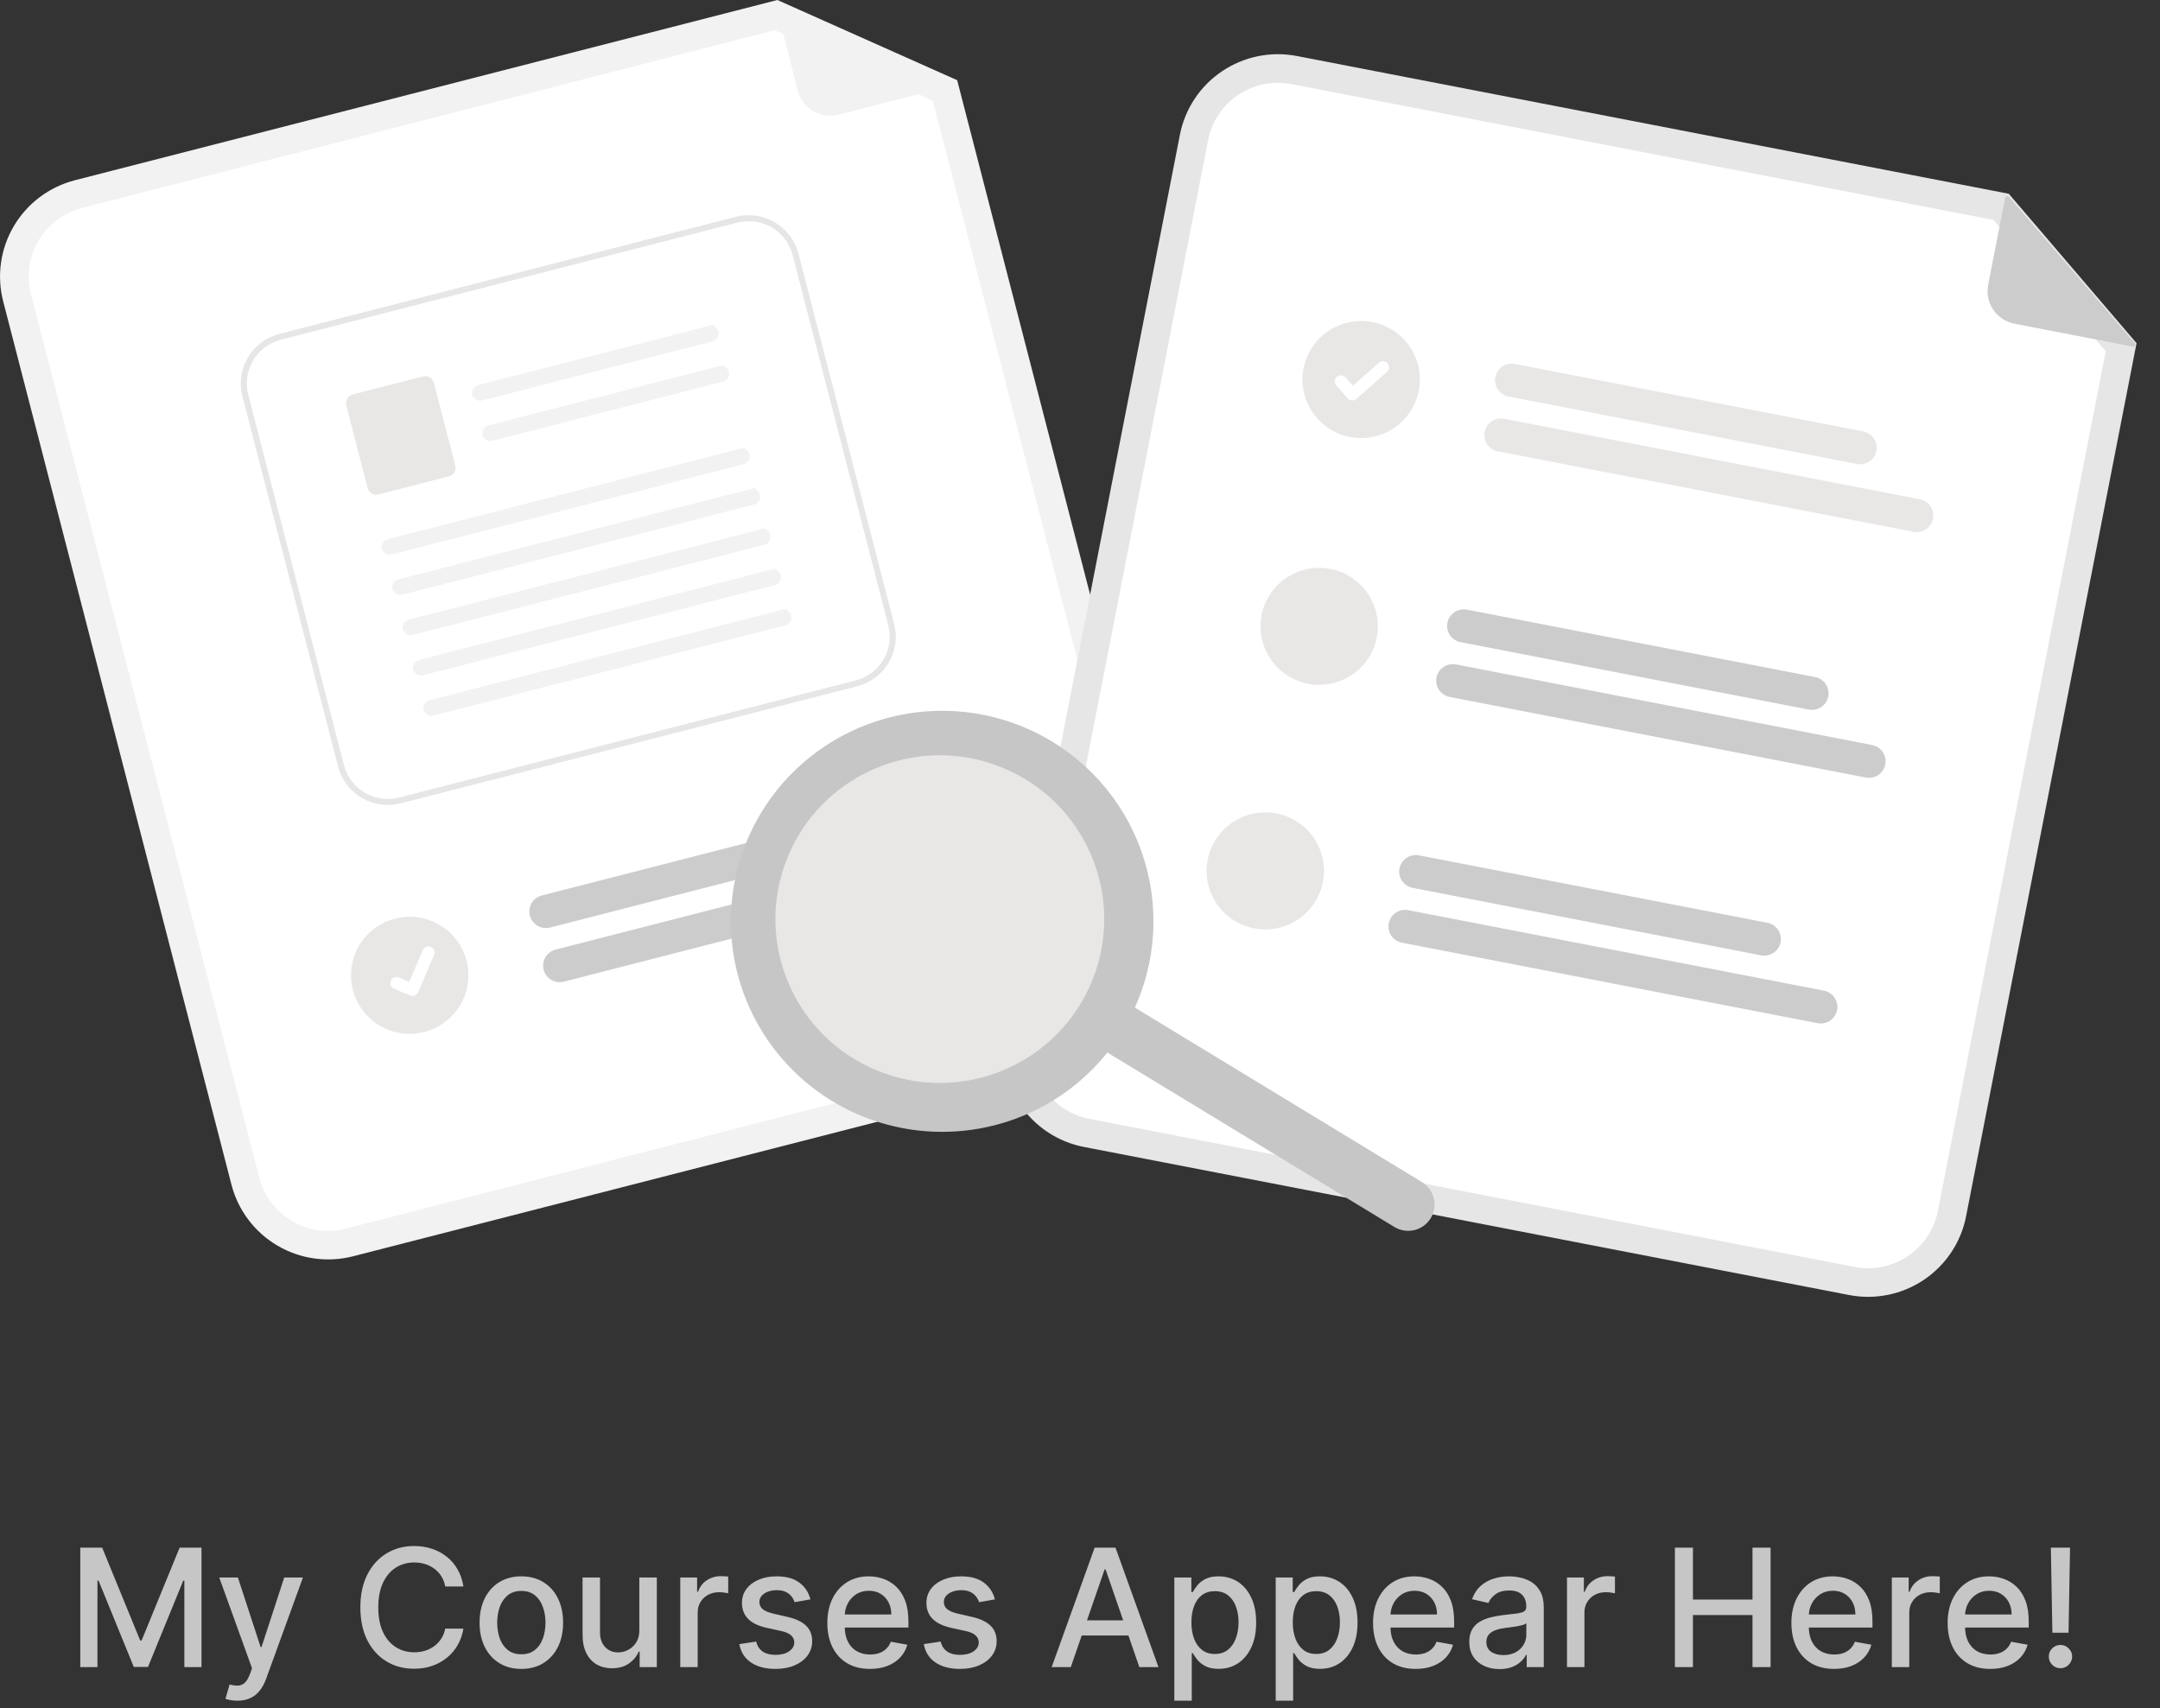 <svg width="263" height="208" viewBox="0 0 263 208" fill="none" xmlns="http://www.w3.org/2000/svg">
<rect x="0" y="0" width="263" height="208" fill="#333333" stroke="none"/>
<path d="M9.776 188.455H12.439L17.07 199.761H17.24L21.871 188.455H24.534V203H22.446V192.474H22.311L18.021 202.979H16.288L11.999 192.467H11.864V203H9.776V188.455ZM28.897 207.091C28.58 207.091 28.291 207.065 28.03 207.013C27.77 206.965 27.576 206.913 27.448 206.857L27.959 205.116C28.348 205.221 28.693 205.266 28.996 205.251C29.299 205.237 29.567 205.124 29.799 204.911C30.036 204.697 30.244 204.349 30.424 203.866L30.687 203.142L26.695 192.091H28.968L31.731 200.557H31.844L34.607 192.091H36.887L32.391 204.456C32.183 205.024 31.918 205.505 31.596 205.898C31.274 206.295 30.89 206.594 30.445 206.793C30 206.991 29.484 207.091 28.897 207.091ZM56.427 193.185H54.211C54.126 192.711 53.967 192.295 53.735 191.935C53.503 191.575 53.219 191.269 52.883 191.018C52.547 190.768 52.17 190.578 51.754 190.45C51.342 190.322 50.904 190.259 50.44 190.259C49.602 190.259 48.851 190.469 48.188 190.891C47.53 191.312 47.009 191.93 46.626 192.744C46.247 193.559 46.058 194.553 46.058 195.727C46.058 196.911 46.247 197.91 46.626 198.724C47.009 199.539 47.533 200.154 48.196 200.571C48.858 200.988 49.604 201.196 50.433 201.196C50.892 201.196 51.328 201.134 51.739 201.011C52.156 200.884 52.533 200.696 52.869 200.45C53.205 200.204 53.489 199.903 53.721 199.548C53.958 199.188 54.121 198.777 54.211 198.312L56.427 198.32C56.309 199.035 56.079 199.693 55.738 200.294C55.402 200.891 54.969 201.407 54.438 201.842C53.913 202.273 53.312 202.607 52.634 202.844C51.957 203.08 51.219 203.199 50.419 203.199C49.159 203.199 48.037 202.901 47.052 202.304C46.067 201.703 45.291 200.843 44.722 199.726C44.159 198.608 43.877 197.276 43.877 195.727C43.877 194.174 44.161 192.841 44.73 191.729C45.298 190.611 46.074 189.754 47.059 189.158C48.044 188.556 49.164 188.256 50.419 188.256C51.19 188.256 51.91 188.367 52.578 188.589C53.25 188.807 53.854 189.129 54.389 189.555C54.924 189.977 55.366 190.493 55.717 191.104C56.067 191.71 56.304 192.403 56.427 193.185ZM63.478 203.22C62.455 203.22 61.563 202.986 60.8 202.517C60.038 202.048 59.446 201.393 59.025 200.55C58.603 199.707 58.393 198.722 58.393 197.595C58.393 196.464 58.603 195.474 59.025 194.626C59.446 193.779 60.038 193.121 60.8 192.652C61.563 192.183 62.455 191.949 63.478 191.949C64.501 191.949 65.393 192.183 66.155 192.652C66.918 193.121 67.51 193.779 67.931 194.626C68.352 195.474 68.563 196.464 68.563 197.595C68.563 198.722 68.352 199.707 67.931 200.55C67.51 201.393 66.918 202.048 66.155 202.517C65.393 202.986 64.501 203.22 63.478 203.22ZM63.485 201.438C64.148 201.438 64.697 201.262 65.133 200.912C65.568 200.562 65.89 200.095 66.099 199.513C66.312 198.93 66.418 198.289 66.418 197.588C66.418 196.892 66.312 196.253 66.099 195.67C65.89 195.083 65.568 194.612 65.133 194.257C64.697 193.902 64.148 193.724 63.485 193.724C62.817 193.724 62.263 193.902 61.823 194.257C61.387 194.612 61.063 195.083 60.85 195.67C60.642 196.253 60.538 196.892 60.538 197.588C60.538 198.289 60.642 198.93 60.85 199.513C61.063 200.095 61.387 200.562 61.823 200.912C62.263 201.262 62.817 201.438 63.485 201.438ZM77.844 198.476V192.091H79.975V203H77.886V201.111H77.773C77.522 201.693 77.12 202.179 76.566 202.567C76.016 202.95 75.332 203.142 74.513 203.142C73.812 203.142 73.192 202.988 72.652 202.68C72.117 202.368 71.696 201.906 71.388 201.295C71.085 200.685 70.933 199.929 70.933 199.03V192.091H73.057V198.774C73.057 199.518 73.263 200.109 73.675 200.55C74.087 200.99 74.622 201.21 75.28 201.21C75.678 201.21 76.073 201.111 76.466 200.912C76.864 200.713 77.193 200.412 77.453 200.01C77.719 199.607 77.849 199.096 77.844 198.476ZM82.828 203V192.091H84.88V193.824H84.994C85.193 193.237 85.543 192.775 86.045 192.439C86.552 192.098 87.125 191.928 87.764 191.928C87.897 191.928 88.053 191.932 88.233 191.942C88.417 191.951 88.562 191.963 88.666 191.977V194.009C88.581 193.985 88.429 193.959 88.212 193.93C87.994 193.897 87.776 193.881 87.558 193.881C87.056 193.881 86.609 193.987 86.216 194.2C85.828 194.409 85.52 194.7 85.292 195.074C85.065 195.443 84.951 195.865 84.951 196.338V203H82.828ZM98.678 194.754L96.754 195.095C96.673 194.849 96.545 194.615 96.37 194.392C96.2 194.17 95.968 193.987 95.674 193.845C95.381 193.703 95.014 193.632 94.573 193.632C93.972 193.632 93.47 193.767 93.068 194.037C92.665 194.302 92.464 194.645 92.464 195.067C92.464 195.431 92.599 195.725 92.869 195.947C93.139 196.17 93.574 196.352 94.176 196.494L95.909 196.892C96.912 197.124 97.66 197.482 98.153 197.964C98.645 198.447 98.891 199.075 98.891 199.847C98.891 200.5 98.702 201.082 98.323 201.594C97.949 202.1 97.426 202.498 96.754 202.787C96.086 203.076 95.312 203.22 94.431 203.22C93.21 203.22 92.213 202.96 91.441 202.439C90.669 201.913 90.196 201.168 90.021 200.202L92.073 199.889C92.201 200.424 92.464 200.829 92.862 201.104C93.259 201.374 93.778 201.509 94.417 201.509C95.113 201.509 95.669 201.364 96.086 201.075C96.503 200.782 96.711 200.424 96.711 200.003C96.711 199.662 96.583 199.375 96.328 199.143C96.077 198.911 95.691 198.736 95.17 198.618L93.323 198.213C92.305 197.981 91.552 197.612 91.065 197.105C90.582 196.598 90.34 195.957 90.34 195.18C90.34 194.536 90.52 193.973 90.88 193.49C91.24 193.007 91.737 192.631 92.372 192.361C93.006 192.086 93.733 191.949 94.552 191.949C95.731 191.949 96.659 192.205 97.336 192.716C98.013 193.223 98.461 193.902 98.678 194.754ZM105.928 203.22C104.853 203.22 103.928 202.991 103.151 202.531C102.379 202.067 101.783 201.416 101.361 200.578C100.945 199.735 100.736 198.748 100.736 197.616C100.736 196.499 100.945 195.514 101.361 194.662C101.783 193.81 102.37 193.144 103.123 192.666C103.88 192.188 104.766 191.949 105.779 191.949C106.394 191.949 106.991 192.051 107.569 192.254C108.146 192.458 108.665 192.777 109.124 193.213C109.583 193.649 109.946 194.214 110.211 194.911C110.476 195.602 110.608 196.442 110.608 197.432V198.185H101.937V196.594H108.528C108.528 196.035 108.414 195.54 108.187 195.109C107.959 194.674 107.64 194.33 107.228 194.08C106.821 193.829 106.342 193.703 105.793 193.703C105.197 193.703 104.676 193.85 104.231 194.143C103.79 194.432 103.449 194.811 103.208 195.28C102.971 195.744 102.853 196.248 102.853 196.793V198.036C102.853 198.765 102.981 199.385 103.236 199.896C103.497 200.408 103.859 200.798 104.323 201.068C104.787 201.333 105.329 201.466 105.949 201.466C106.352 201.466 106.719 201.409 107.05 201.295C107.382 201.177 107.668 201.002 107.91 200.77C108.151 200.538 108.336 200.251 108.464 199.911L110.474 200.273C110.313 200.865 110.024 201.383 109.607 201.828C109.195 202.268 108.677 202.612 108.052 202.858C107.431 203.099 106.724 203.22 105.928 203.22ZM121.139 194.754L119.215 195.095C119.134 194.849 119.006 194.615 118.831 194.392C118.661 194.17 118.429 193.987 118.135 193.845C117.842 193.703 117.475 193.632 117.034 193.632C116.433 193.632 115.931 193.767 115.529 194.037C115.126 194.302 114.925 194.645 114.925 195.067C114.925 195.431 115.06 195.725 115.33 195.947C115.6 196.17 116.035 196.352 116.637 196.494L118.369 196.892C119.373 197.124 120.121 197.482 120.614 197.964C121.106 198.447 121.352 199.075 121.352 199.847C121.352 200.5 121.163 201.082 120.784 201.594C120.41 202.1 119.887 202.498 119.215 202.787C118.547 203.076 117.773 203.22 116.892 203.22C115.671 203.22 114.674 202.96 113.902 202.439C113.13 201.913 112.657 201.168 112.482 200.202L114.534 199.889C114.662 200.424 114.925 200.829 115.323 201.104C115.72 201.374 116.239 201.509 116.878 201.509C117.574 201.509 118.13 201.364 118.547 201.075C118.964 200.782 119.172 200.424 119.172 200.003C119.172 199.662 119.044 199.375 118.789 199.143C118.538 198.911 118.152 198.736 117.631 198.618L115.784 198.213C114.766 197.981 114.013 197.612 113.526 197.105C113.043 196.598 112.801 195.957 112.801 195.18C112.801 194.536 112.981 193.973 113.341 193.49C113.701 193.007 114.198 192.631 114.833 192.361C115.467 192.086 116.194 191.949 117.013 191.949C118.192 191.949 119.12 192.205 119.797 192.716C120.474 193.223 120.922 193.902 121.139 194.754ZM130.379 203H128.05L133.284 188.455H135.82L141.054 203H138.725L134.612 191.097H134.499L130.379 203ZM130.77 197.304H138.327V199.151H130.77V197.304ZM142.984 207.091V192.091H145.058V193.859H145.236C145.359 193.632 145.536 193.369 145.768 193.071C146 192.773 146.322 192.512 146.734 192.29C147.146 192.062 147.691 191.949 148.368 191.949C149.248 191.949 150.034 192.171 150.726 192.616C151.417 193.062 151.959 193.703 152.352 194.541C152.75 195.379 152.949 196.388 152.949 197.567C152.949 198.746 152.752 199.757 152.359 200.599C151.966 201.437 151.426 202.084 150.74 202.538C150.053 202.988 149.27 203.213 148.389 203.213C147.726 203.213 147.184 203.102 146.763 202.879C146.346 202.657 146.019 202.396 145.782 202.098C145.546 201.8 145.363 201.535 145.236 201.303H145.108V207.091H142.984ZM145.065 197.545C145.065 198.312 145.176 198.985 145.399 199.562C145.622 200.14 145.943 200.592 146.365 200.919C146.786 201.241 147.302 201.402 147.913 201.402C148.548 201.402 149.078 201.234 149.504 200.898C149.93 200.557 150.252 200.095 150.47 199.513C150.693 198.93 150.804 198.275 150.804 197.545C150.804 196.826 150.695 196.179 150.477 195.607C150.264 195.034 149.942 194.581 149.511 194.25C149.085 193.919 148.552 193.753 147.913 193.753C147.298 193.753 146.777 193.911 146.351 194.229C145.929 194.546 145.61 194.989 145.392 195.557C145.174 196.125 145.065 196.788 145.065 197.545ZM155.328 207.091V192.091H157.402V193.859H157.579C157.702 193.632 157.88 193.369 158.112 193.071C158.344 192.773 158.666 192.512 159.078 192.29C159.49 192.062 160.034 191.949 160.711 191.949C161.592 191.949 162.378 192.171 163.069 192.616C163.761 193.062 164.303 193.703 164.696 194.541C165.094 195.379 165.292 196.388 165.292 197.567C165.292 198.746 165.096 199.757 164.703 200.599C164.31 201.437 163.77 202.084 163.084 202.538C162.397 202.988 161.613 203.213 160.733 203.213C160.07 203.213 159.528 203.102 159.106 202.879C158.69 202.657 158.363 202.396 158.126 202.098C157.89 201.8 157.707 201.535 157.579 201.303H157.452V207.091H155.328ZM157.409 197.545C157.409 198.312 157.52 198.985 157.743 199.562C157.965 200.14 158.287 200.592 158.709 200.919C159.13 201.241 159.646 201.402 160.257 201.402C160.891 201.402 161.422 201.234 161.848 200.898C162.274 200.557 162.596 200.095 162.814 199.513C163.036 198.93 163.148 198.275 163.148 197.545C163.148 196.826 163.039 196.179 162.821 195.607C162.608 195.034 162.286 194.581 161.855 194.25C161.429 193.919 160.896 193.753 160.257 193.753C159.641 193.753 159.121 193.911 158.694 194.229C158.273 194.546 157.953 194.989 157.736 195.557C157.518 196.125 157.409 196.788 157.409 197.545ZM172.373 203.22C171.299 203.22 170.373 202.991 169.596 202.531C168.825 202.067 168.228 201.416 167.807 200.578C167.39 199.735 167.182 198.748 167.182 197.616C167.182 196.499 167.39 195.514 167.807 194.662C168.228 193.81 168.815 193.144 169.568 192.666C170.326 192.188 171.211 191.949 172.224 191.949C172.84 191.949 173.436 192.051 174.014 192.254C174.592 192.458 175.11 192.777 175.569 193.213C176.029 193.649 176.391 194.214 176.656 194.911C176.921 195.602 177.054 196.442 177.054 197.432V198.185H168.382V196.594H174.973C174.973 196.035 174.859 195.54 174.632 195.109C174.405 194.674 174.085 194.33 173.673 194.08C173.266 193.829 172.788 193.703 172.238 193.703C171.642 193.703 171.121 193.85 170.676 194.143C170.236 194.432 169.895 194.811 169.653 195.28C169.416 195.744 169.298 196.248 169.298 196.793V198.036C169.298 198.765 169.426 199.385 169.682 199.896C169.942 200.408 170.304 200.798 170.768 201.068C171.232 201.333 171.774 201.466 172.395 201.466C172.797 201.466 173.164 201.409 173.496 201.295C173.827 201.177 174.113 201.002 174.355 200.77C174.596 200.538 174.781 200.251 174.909 199.911L176.919 200.273C176.758 200.865 176.469 201.383 176.052 201.828C175.64 202.268 175.122 202.612 174.497 202.858C173.877 203.099 173.169 203.22 172.373 203.22ZM182.585 203.241C181.893 203.241 181.268 203.114 180.71 202.858C180.151 202.598 179.708 202.221 179.382 201.729C179.06 201.236 178.899 200.633 178.899 199.918C178.899 199.302 179.017 198.795 179.254 198.398C179.49 198 179.81 197.685 180.213 197.453C180.615 197.221 181.065 197.046 181.562 196.928C182.059 196.809 182.566 196.719 183.082 196.658C183.735 196.582 184.266 196.52 184.673 196.473C185.08 196.421 185.376 196.338 185.561 196.224C185.745 196.111 185.838 195.926 185.838 195.67V195.621C185.838 195 185.662 194.52 185.312 194.179C184.966 193.838 184.45 193.668 183.764 193.668C183.049 193.668 182.485 193.826 182.073 194.143C181.666 194.456 181.384 194.804 181.228 195.188L179.232 194.733C179.469 194.07 179.815 193.535 180.269 193.128C180.729 192.716 181.257 192.418 181.853 192.233C182.45 192.044 183.077 191.949 183.735 191.949C184.171 191.949 184.633 192.001 185.12 192.105C185.613 192.205 186.072 192.389 186.498 192.659C186.929 192.929 187.282 193.315 187.556 193.817C187.831 194.314 187.968 194.96 187.968 195.756V203H185.894V201.509H185.809C185.672 201.783 185.466 202.053 185.191 202.318C184.917 202.583 184.564 202.804 184.133 202.979C183.702 203.154 183.186 203.241 182.585 203.241ZM183.046 201.537C183.633 201.537 184.135 201.421 184.552 201.189C184.973 200.957 185.293 200.654 185.511 200.28C185.733 199.901 185.845 199.496 185.845 199.065V197.659C185.769 197.735 185.622 197.806 185.404 197.872C185.191 197.934 184.947 197.988 184.673 198.036C184.398 198.078 184.131 198.118 183.87 198.156C183.61 198.189 183.392 198.218 183.217 198.241C182.805 198.294 182.428 198.381 182.088 198.504C181.751 198.627 181.481 198.805 181.278 199.037C181.079 199.264 180.98 199.567 180.98 199.946C180.98 200.472 181.174 200.869 181.562 201.139C181.95 201.404 182.445 201.537 183.046 201.537ZM190.797 203V192.091H192.849V193.824H192.963C193.162 193.237 193.512 192.775 194.014 192.439C194.521 192.098 195.094 191.928 195.733 191.928C195.865 191.928 196.022 191.932 196.202 191.942C196.386 191.951 196.531 191.963 196.635 191.977V194.009C196.55 193.985 196.398 193.959 196.18 193.93C195.962 193.897 195.745 193.881 195.527 193.881C195.025 193.881 194.577 193.987 194.184 194.2C193.796 194.409 193.488 194.7 193.261 195.074C193.034 195.443 192.92 195.865 192.92 196.338V203H190.797ZM203.936 203V188.455H206.131V194.776H213.382V188.455H215.584V203H213.382V196.658H206.131V203H203.936ZM223.311 203.22C222.236 203.22 221.31 202.991 220.534 202.531C219.762 202.067 219.166 201.416 218.744 200.578C218.327 199.735 218.119 198.748 218.119 197.616C218.119 196.499 218.327 195.514 218.744 194.662C219.166 193.81 219.753 193.144 220.506 192.666C221.263 192.188 222.148 191.949 223.162 191.949C223.777 191.949 224.374 192.051 224.952 192.254C225.529 192.458 226.048 192.777 226.507 193.213C226.966 193.649 227.328 194.214 227.594 194.911C227.859 195.602 227.991 196.442 227.991 197.432V198.185H219.319V196.594H225.91C225.91 196.035 225.797 195.54 225.569 195.109C225.342 194.674 225.023 194.33 224.611 194.08C224.203 193.829 223.725 193.703 223.176 193.703C222.579 193.703 222.059 193.85 221.613 194.143C221.173 194.432 220.832 194.811 220.591 195.28C220.354 195.744 220.236 196.248 220.236 196.793V198.036C220.236 198.765 220.363 199.385 220.619 199.896C220.88 200.408 221.242 200.798 221.706 201.068C222.17 201.333 222.712 201.466 223.332 201.466C223.735 201.466 224.102 201.409 224.433 201.295C224.765 201.177 225.051 201.002 225.292 200.77C225.534 200.538 225.719 200.251 225.846 199.911L227.856 200.273C227.695 200.865 227.407 201.383 226.99 201.828C226.578 202.268 226.059 202.612 225.434 202.858C224.814 203.099 224.106 203.22 223.311 203.22ZM230.347 203V192.091H232.4V193.824H232.514C232.713 193.237 233.063 192.775 233.565 192.439C234.071 192.098 234.644 191.928 235.284 191.928C235.416 191.928 235.572 191.932 235.752 191.942C235.937 191.951 236.081 191.963 236.186 191.977V194.009C236.1 193.985 235.949 193.959 235.731 193.93C235.513 193.897 235.295 193.881 235.078 193.881C234.576 193.881 234.128 193.987 233.735 194.2C233.347 194.409 233.039 194.7 232.812 195.074C232.585 195.443 232.471 195.865 232.471 196.338V203H230.347ZM242.334 203.22C241.26 203.22 240.334 202.991 239.557 202.531C238.786 202.067 238.189 201.416 237.768 200.578C237.351 199.735 237.143 198.748 237.143 197.616C237.143 196.499 237.351 195.514 237.768 194.662C238.189 193.81 238.776 193.144 239.529 192.666C240.287 192.188 241.172 191.949 242.185 191.949C242.801 191.949 243.397 192.051 243.975 192.254C244.553 192.458 245.071 192.777 245.53 193.213C245.99 193.649 246.352 194.214 246.617 194.911C246.882 195.602 247.015 196.442 247.015 197.432V198.185H238.343V196.594H244.934C244.934 196.035 244.82 195.54 244.593 195.109C244.366 194.674 244.046 194.33 243.634 194.08C243.227 193.829 242.749 193.703 242.199 193.703C241.603 193.703 241.082 193.85 240.637 194.143C240.197 194.432 239.856 194.811 239.614 195.28C239.377 195.744 239.259 196.248 239.259 196.793V198.036C239.259 198.765 239.387 199.385 239.643 199.896C239.903 200.408 240.265 200.798 240.729 201.068C241.193 201.333 241.735 201.466 242.356 201.466C242.758 201.466 243.125 201.409 243.456 201.295C243.788 201.177 244.074 201.002 244.316 200.77C244.557 200.538 244.742 200.251 244.87 199.911L246.88 200.273C246.719 200.865 246.43 201.383 246.013 201.828C245.601 202.268 245.083 202.612 244.458 202.858C243.838 203.099 243.13 203.22 242.334 203.22ZM252.048 188.455L251.864 198.817H249.896L249.712 188.455H252.048ZM250.884 203.135C250.491 203.135 250.155 202.998 249.875 202.723C249.596 202.444 249.459 202.107 249.463 201.714C249.459 201.326 249.596 200.995 249.875 200.72C250.155 200.441 250.491 200.301 250.884 200.301C251.267 200.301 251.599 200.441 251.878 200.72C252.157 200.995 252.299 201.326 252.304 201.714C252.299 201.975 252.231 202.214 252.098 202.432C251.97 202.645 251.8 202.815 251.587 202.943C251.374 203.071 251.139 203.135 250.884 203.135Z" fill="#C6C6C6"/>
<g clip-path="url(#clip0_438_1564)">
<path d="M134.919 129.387L42.977 152.978C39.859 153.775 36.55 153.306 33.778 151.675C31.005 150.044 28.996 147.384 28.189 144.278L0.385 36.684C-0.414 33.577 0.056 30.28 1.693 27.517C3.33 24.755 6 22.752 9.117 21.948L94.653 0L116.545 9.766L143.65 114.651C144.45 117.758 143.979 121.055 142.342 123.818C140.705 126.58 138.036 128.583 134.919 129.387Z" fill="#F2F2F2"/>
<path d="M9.987 25.322C7.767 25.894 5.866 27.32 4.7 29.287C3.535 31.255 3.2 33.602 3.769 35.815L31.574 143.409C32.149 145.621 33.58 147.515 35.554 148.677C37.528 149.839 39.884 150.172 42.105 149.605L134.047 126.014C136.266 125.442 138.167 124.016 139.333 122.048C140.499 120.081 140.834 117.734 140.265 115.52L113.579 12.26L94.339 3.677L9.987 25.322Z" fill="white"/>
<path d="M116.311 10.322L102.082 13.973C101.043 14.24 99.941 14.084 99.017 13.541C98.094 12.997 97.424 12.11 97.157 11.075L94.451 0.603C94.439 0.557 94.44 0.509 94.455 0.464C94.469 0.419 94.496 0.379 94.532 0.348C94.568 0.318 94.612 0.298 94.659 0.291C94.707 0.285 94.754 0.291 94.798 0.31L116.351 9.848C116.399 9.869 116.439 9.905 116.466 9.95C116.492 9.995 116.504 10.047 116.5 10.099C116.496 10.151 116.475 10.201 116.441 10.241C116.407 10.28 116.362 10.309 116.311 10.322Z" fill="#F2F2F2"/>
<path d="M108.825 102.204L66.966 112.946C66.448 113.075 65.899 112.996 65.44 112.724C64.98 112.452 64.648 112.01 64.514 111.494C64.381 110.978 64.458 110.431 64.728 109.972C64.999 109.512 65.441 109.179 65.957 109.043L107.817 98.301C108.075 98.233 108.343 98.217 108.607 98.253C108.871 98.289 109.126 98.377 109.356 98.511C109.585 98.646 109.786 98.824 109.947 99.036C110.107 99.248 110.224 99.49 110.291 99.747C110.357 100.004 110.372 100.272 110.334 100.535C110.296 100.798 110.207 101.051 110.071 101.279C109.935 101.507 109.754 101.707 109.541 101.865C109.327 102.024 109.084 102.139 108.825 102.204Z" fill="#CCCCCC"/>
<path d="M118.605 106.717L68.668 119.531C68.41 119.598 68.141 119.615 67.877 119.579C67.613 119.542 67.359 119.455 67.129 119.32C66.899 119.186 66.698 119.007 66.538 118.795C66.377 118.583 66.26 118.342 66.194 118.085C66.127 117.827 66.113 117.56 66.15 117.297C66.188 117.034 66.278 116.781 66.414 116.553C66.55 116.324 66.73 116.125 66.944 115.966C67.158 115.808 67.401 115.693 67.659 115.628L117.597 102.814C118.115 102.684 118.664 102.764 119.123 103.036C119.583 103.308 119.915 103.75 120.048 104.266C120.182 104.781 120.105 105.329 119.834 105.788C119.564 106.247 119.122 106.581 118.605 106.717Z" fill="#CCCCCC"/>
<path d="M49.881 125.881C53.829 125.881 57.029 122.693 57.029 118.759C57.029 114.826 53.829 111.637 49.881 111.637C45.934 111.637 42.734 114.826 42.734 118.759C42.734 122.693 45.934 125.881 49.881 125.881Z" fill="#E9E6E6"/>
<path d="M104.374 83.565L48.78 97.825C47.174 98.235 45.469 97.993 44.041 97.153C42.613 96.312 41.578 94.942 41.163 93.342L29.513 48.244C29.101 46.643 29.344 44.945 30.187 43.522C31.031 42.099 32.406 41.068 34.011 40.654L89.605 26.395C91.212 25.984 92.916 26.226 94.344 27.067C95.772 27.907 96.808 29.277 97.223 30.878L108.873 75.976C109.284 77.576 109.042 79.274 108.198 80.697C107.355 82.12 105.98 83.151 104.374 83.565Z" fill="white"/>
<path d="M104.374 83.565L48.78 97.825C47.174 98.235 45.469 97.993 44.041 97.153C42.613 96.312 41.578 94.942 41.163 93.342L29.513 48.244C29.101 46.643 29.344 44.945 30.187 43.522C31.031 42.099 32.406 41.068 34.011 40.654L89.605 26.395C91.212 25.984 92.916 26.226 94.344 27.067C95.772 27.907 96.808 29.277 97.223 30.878L108.873 75.976C109.284 77.576 109.042 79.274 108.198 80.697C107.355 82.12 105.98 83.151 104.374 83.565ZM34.195 41.363C32.778 41.729 31.565 42.639 30.821 43.895C30.077 45.15 29.863 46.649 30.227 48.061L41.877 93.159C42.244 94.571 43.157 95.78 44.418 96.521C45.678 97.262 47.181 97.475 48.599 97.113L104.191 82.855C105.608 82.489 106.821 81.579 107.565 80.323C108.309 79.068 108.523 77.569 108.159 76.157L96.51 31.059C96.143 29.647 95.23 28.438 93.97 27.697C92.71 26.956 91.206 26.743 89.788 27.105L34.195 41.363Z" fill="#E6E6E6"/>
<path d="M86.785 41.557L58.728 48.754C58.483 48.822 58.221 48.795 57.995 48.678C57.769 48.561 57.596 48.363 57.511 48.124C57.471 47.999 57.458 47.867 57.471 47.737C57.484 47.607 57.524 47.48 57.587 47.366C57.651 47.251 57.738 47.151 57.842 47.07C57.946 46.99 58.065 46.932 58.193 46.899L86.753 39.574C87.907 40.156 87.603 41.348 86.785 41.557L86.785 41.557Z" fill="#F2F2F2"/>
<path d="M88.051 46.46L59.994 53.656C59.749 53.724 59.487 53.697 59.261 53.581C59.035 53.464 58.862 53.266 58.777 53.026C58.737 52.901 58.723 52.77 58.737 52.639C58.75 52.509 58.789 52.383 58.853 52.268C58.917 52.153 59.004 52.053 59.108 51.973C59.212 51.893 59.331 51.834 59.459 51.802L88.019 44.476C89.173 45.059 88.869 46.25 88.051 46.46L88.051 46.46Z" fill="#F2F2F2"/>
<path d="M54.65 58.006L46.087 60.201C45.949 60.237 45.805 60.245 45.663 60.225C45.522 60.205 45.385 60.157 45.262 60.085C45.139 60.012 45.032 59.916 44.946 59.803C44.86 59.689 44.797 59.559 44.761 59.421L42.16 49.354C42.124 49.216 42.116 49.073 42.136 48.932C42.157 48.791 42.204 48.655 42.277 48.532C42.35 48.409 42.446 48.302 42.56 48.217C42.675 48.131 42.805 48.069 42.943 48.033L51.506 45.837C51.786 45.766 52.082 45.807 52.331 45.954C52.579 46.1 52.76 46.339 52.832 46.617L55.433 56.686C55.469 56.824 55.477 56.968 55.457 57.109C55.437 57.25 55.389 57.386 55.316 57.508C55.244 57.631 55.147 57.738 55.033 57.824C54.919 57.91 54.789 57.972 54.65 58.007V58.006Z" fill="#E9E6E6"/>
<path d="M90.564 56.523L47.743 67.506C47.498 67.575 47.236 67.547 47.01 67.431C46.784 67.314 46.611 67.116 46.526 66.877C46.486 66.752 46.472 66.62 46.486 66.49C46.499 66.359 46.538 66.233 46.602 66.118C46.666 66.004 46.753 65.903 46.857 65.823C46.961 65.743 47.08 65.685 47.208 65.652L90.532 54.539C91.686 55.122 91.382 56.313 90.564 56.523Z" fill="#F2F2F2"/>
<path d="M91.832 61.428L49.01 72.412C48.765 72.48 48.503 72.453 48.277 72.336C48.051 72.219 47.878 72.021 47.793 71.782C47.753 71.657 47.74 71.525 47.753 71.395C47.766 71.264 47.806 71.138 47.87 71.023C47.933 70.909 48.02 70.808 48.124 70.728C48.228 70.648 48.347 70.59 48.475 70.557L91.799 59.444C92.953 60.027 92.65 61.218 91.831 61.428L91.832 61.428Z" fill="#F2F2F2"/>
<path d="M93.097 66.331L50.277 77.314C50.032 77.382 49.769 77.355 49.543 77.238C49.317 77.121 49.144 76.923 49.059 76.684C49.02 76.559 49.006 76.427 49.019 76.297C49.032 76.167 49.072 76.04 49.136 75.926C49.2 75.811 49.286 75.711 49.39 75.631C49.495 75.55 49.614 75.492 49.741 75.46L93.065 64.347C94.219 64.929 93.915 66.121 93.097 66.331Z" fill="#F2F2F2"/>
<path d="M94.365 71.236L51.544 82.219C51.299 82.287 51.036 82.26 50.81 82.143C50.584 82.026 50.411 81.828 50.326 81.589C50.287 81.464 50.273 81.332 50.286 81.202C50.3 81.072 50.339 80.945 50.403 80.831C50.467 80.716 50.553 80.616 50.657 80.535C50.762 80.455 50.881 80.397 51.008 80.364L94.333 69.252C95.486 69.834 95.183 71.026 94.365 71.236Z" fill="#F2F2F2"/>
<path d="M95.631 76.138L52.81 87.121C52.565 87.19 52.303 87.162 52.077 87.046C51.851 86.929 51.678 86.731 51.593 86.492C51.553 86.367 51.54 86.235 51.553 86.105C51.566 85.974 51.606 85.848 51.67 85.733C51.733 85.618 51.82 85.518 51.924 85.438C52.028 85.358 52.148 85.3 52.275 85.267L95.599 74.154C96.753 74.737 96.449 75.928 95.631 76.138Z" fill="#F2F2F2"/>
<path d="M50.409 121.256C50.253 121.296 50.089 121.285 49.94 121.224L49.931 121.22L47.984 120.397C47.894 120.359 47.812 120.303 47.743 120.234C47.674 120.164 47.62 120.081 47.584 119.991C47.547 119.9 47.528 119.803 47.529 119.706C47.53 119.608 47.55 119.511 47.589 119.421C47.627 119.331 47.683 119.25 47.753 119.182C47.823 119.113 47.906 119.059 47.997 119.023C48.088 118.986 48.185 118.968 48.283 118.969C48.381 118.97 48.478 118.99 48.568 119.028L49.83 119.563L51.483 115.687C51.56 115.506 51.707 115.362 51.891 115.288C52.074 115.215 52.279 115.217 52.462 115.294L52.452 115.319L52.462 115.293C52.644 115.371 52.788 115.517 52.862 115.7C52.936 115.883 52.934 116.087 52.857 116.269L50.912 120.826C50.867 120.931 50.798 121.024 50.711 121.098C50.623 121.173 50.52 121.226 50.409 121.254L50.409 121.256Z" fill="white"/>
<path d="M225.149 157.694L131.972 139.661C128.812 139.046 126.027 137.206 124.228 134.546C122.428 131.887 121.761 128.623 122.373 125.473L143.668 16.392C144.286 13.243 146.132 10.467 148.801 8.672C151.471 6.877 154.745 6.211 157.905 6.819L244.591 23.596L260.145 41.786L239.387 148.12C238.768 151.269 236.922 154.046 234.253 155.841C231.584 157.636 228.31 158.302 225.149 157.694Z" fill="#E6E6E6"/>
<path d="M157.237 10.239C154.987 9.806 152.655 10.281 150.755 11.559C148.854 12.837 147.539 14.814 147.099 17.056L125.804 126.137C125.369 128.38 125.844 130.704 127.125 132.598C128.407 134.492 130.39 135.801 132.64 136.239L225.817 154.273C228.067 154.706 230.399 154.231 232.3 152.953C234.2 151.675 235.515 149.698 235.955 147.456L256.392 42.769L242.724 26.784L157.237 10.239Z" fill="white"/>
<path d="M226.099 56.493L183.669 48.278C183.142 48.176 182.678 47.869 182.378 47.426C182.078 46.983 181.968 46.439 182.07 45.914C182.172 45.389 182.48 44.926 182.925 44.627C183.369 44.327 183.915 44.217 184.441 44.318L226.873 52.534C227.399 52.636 227.863 52.943 228.163 53.386C228.463 53.829 228.574 54.373 228.471 54.898C228.369 55.423 228.062 55.886 227.617 56.185C227.172 56.485 226.626 56.595 226.1 56.493L226.099 56.493Z" fill="#E9E6E6"/>
<path d="M232.985 64.755L182.367 54.954C181.84 54.852 181.376 54.546 181.076 54.102C180.776 53.659 180.665 53.115 180.768 52.59C180.87 52.065 181.178 51.602 181.622 51.303C182.067 51.003 182.613 50.892 183.139 50.995L233.758 60.796C234.284 60.898 234.749 61.204 235.048 61.648C235.348 62.091 235.459 62.635 235.357 63.16C235.254 63.685 234.947 64.148 234.502 64.447C234.057 64.746 233.512 64.857 232.985 64.755Z" fill="#E9E6E6"/>
<path d="M221.036 82.451L178.607 74.235C178.081 74.133 177.535 74.244 177.09 74.543C176.646 74.842 176.338 75.305 176.236 75.83C176.133 76.355 176.244 76.899 176.544 77.343C176.844 77.786 177.308 78.092 177.834 78.194L220.264 86.409C220.787 86.504 221.326 86.389 221.765 86.089C222.204 85.79 222.507 85.33 222.609 84.809C222.71 84.289 222.602 83.749 222.308 83.308C222.014 82.867 221.557 82.559 221.036 82.451Z" fill="#CCCCCC"/>
<path d="M227.922 90.713L177.304 80.912C177.042 80.858 176.772 80.856 176.509 80.907C176.246 80.957 175.996 81.06 175.773 81.207C175.55 81.355 175.358 81.546 175.21 81.768C175.061 81.99 174.958 82.24 174.907 82.502C174.856 82.764 174.857 83.034 174.912 83.296C174.966 83.557 175.071 83.805 175.223 84.026C175.374 84.246 175.567 84.434 175.792 84.579C176.017 84.725 176.268 84.824 176.532 84.871L227.15 94.672C227.412 94.727 227.682 94.729 227.945 94.678C228.208 94.627 228.458 94.525 228.681 94.377C228.905 94.229 229.096 94.038 229.244 93.816C229.393 93.594 229.496 93.344 229.547 93.082C229.598 92.82 229.597 92.55 229.543 92.289C229.488 92.027 229.383 91.779 229.231 91.559C229.08 91.338 228.887 91.15 228.662 91.005C228.437 90.86 228.186 90.761 227.922 90.713Z" fill="#CCCCCC"/>
<path d="M214.427 116.328L171.997 108.113C171.47 108.011 171.006 107.705 170.706 107.261C170.406 106.818 170.295 106.274 170.398 105.749C170.5 105.224 170.808 104.761 171.252 104.462C171.697 104.163 172.243 104.052 172.769 104.154L215.2 112.369C215.727 112.471 216.191 112.778 216.491 113.221C216.791 113.664 216.902 114.208 216.799 114.733C216.697 115.258 216.389 115.722 215.945 116.021C215.5 116.32 214.954 116.431 214.428 116.329L214.427 116.328Z" fill="#CCCCCC"/>
<path d="M221.313 124.59L170.694 114.789C170.168 114.687 169.704 114.38 169.404 113.937C169.104 113.494 168.993 112.95 169.096 112.425C169.198 111.9 169.505 111.437 169.95 111.137C170.395 110.838 170.941 110.727 171.467 110.829L222.086 120.631C222.612 120.733 223.076 121.039 223.376 121.482C223.676 121.926 223.787 122.47 223.685 122.995C223.582 123.52 223.275 123.983 222.83 124.282C222.385 124.581 221.84 124.692 221.313 124.59Z" fill="#CCCCCC"/>
<path d="M164.369 53.205C168.243 53.955 171.995 51.432 172.749 47.57C173.503 43.708 170.974 39.97 167.099 39.22C163.225 38.47 159.473 40.993 158.719 44.855C157.965 48.717 160.495 52.455 164.369 53.205Z" fill="#E9E6E6"/>
<path d="M164.519 48.745C164.361 48.715 164.217 48.634 164.109 48.516L164.102 48.508L162.699 46.932C162.571 46.784 162.506 46.591 162.52 46.396C162.533 46.201 162.623 46.018 162.77 45.889C162.917 45.759 163.109 45.692 163.305 45.703C163.501 45.713 163.685 45.8 163.817 45.945L164.726 46.968L167.889 44.175C167.963 44.11 168.048 44.06 168.141 44.029C168.234 43.997 168.332 43.983 168.429 43.989C168.527 43.995 168.623 44.02 168.711 44.063C168.799 44.106 168.878 44.166 168.943 44.239L168.923 44.257L168.944 44.238C169.075 44.386 169.141 44.579 169.129 44.776C169.117 44.973 169.027 45.157 168.879 45.288L165.157 48.572C165.071 48.648 164.969 48.703 164.858 48.733C164.747 48.762 164.631 48.766 164.519 48.744L164.519 48.745Z" fill="white"/>
<path d="M167.634 77.626C167.455 78.545 167.097 79.419 166.579 80.2C166.061 80.98 165.394 81.651 164.616 82.175C163.837 82.698 162.964 83.064 162.044 83.251C161.124 83.438 160.176 83.442 159.255 83.264C159.195 83.254 159.135 83.239 159.076 83.222C157.703 82.92 156.451 82.221 155.476 81.212C154.5 80.204 153.845 78.931 153.591 77.553C153.338 76.175 153.498 74.754 154.052 73.466C154.605 72.177 155.527 71.08 156.703 70.312C157.878 69.543 159.255 69.137 160.661 69.145C162.066 69.152 163.438 69.572 164.605 70.353C165.772 71.134 166.681 72.24 167.22 73.534C167.759 74.828 167.903 76.251 167.634 77.626Z" fill="#E9E6E6"/>
<path d="M152.697 113.04C156.571 113.79 160.323 111.267 161.077 107.405C161.831 103.543 159.301 99.805 155.427 99.055C151.553 98.305 147.801 100.828 147.047 104.69C146.293 108.552 148.823 112.29 152.697 113.04Z" fill="#E9E6E6"/>
<path d="M259.695 42.207L245.273 39.415C244.221 39.212 243.292 38.599 242.693 37.713C242.093 36.827 241.871 35.74 242.076 34.69L244.149 24.073C244.158 24.026 244.18 23.983 244.213 23.949C244.245 23.914 244.287 23.89 244.333 23.878C244.379 23.865 244.427 23.866 244.472 23.881C244.518 23.895 244.558 23.921 244.589 23.957L259.935 41.794C259.969 41.834 259.99 41.883 259.995 41.935C259.999 41.987 259.988 42.04 259.961 42.085C259.935 42.13 259.895 42.166 259.847 42.188C259.8 42.209 259.746 42.215 259.695 42.206L259.695 42.207Z" fill="#CCCCCC"/>
<path d="M174.202 148.341C173.758 149.066 173.043 149.586 172.214 149.786C171.385 149.987 170.511 149.85 169.783 149.408L132.261 126.603C131.533 126.16 131.011 125.448 130.811 124.622C130.61 123.796 130.747 122.924 131.191 122.199C131.635 121.473 132.35 120.953 133.179 120.753C134.008 120.553 134.883 120.689 135.611 121.131L173.131 143.936C173.86 144.379 174.381 145.092 174.582 145.918C174.783 146.744 174.647 147.615 174.202 148.341Z" fill="#C6C6C6"/>
<path d="M136.681 125.537C134.032 129.866 130.154 133.314 125.537 135.447C120.921 137.579 115.773 138.299 110.746 137.517C105.719 136.734 101.037 134.484 97.294 131.05C93.55 127.616 90.912 123.153 89.714 118.225C88.516 113.298 88.811 108.127 90.562 103.366C92.313 98.606 95.442 94.47 99.552 91.481C103.662 88.492 108.569 86.785 113.653 86.575C118.737 86.365 123.769 87.663 128.113 90.303C130.998 92.055 133.507 94.357 135.499 97.077C137.491 99.796 138.925 102.88 139.721 106.152C140.516 109.424 140.657 112.82 140.136 116.146C139.614 119.472 138.441 122.663 136.681 125.537ZM98.245 102.175C96.258 105.421 95.282 109.182 95.44 112.981C95.598 116.781 96.883 120.448 99.132 123.52C101.382 126.592 104.495 128.93 108.078 130.238C111.661 131.547 115.553 131.767 119.262 130.872C122.971 129.976 126.33 128.005 128.915 125.207C131.499 122.409 133.193 118.911 133.782 115.154C134.371 111.397 133.829 107.55 132.224 104.1C130.619 100.65 128.023 97.751 124.765 95.772C120.396 93.116 115.148 92.299 110.175 93.5C105.201 94.701 100.91 97.821 98.245 102.175Z" fill="#C6C6C6"/>
<path d="M107.915 130.78C118.368 134.367 129.76 128.83 133.359 118.414C136.959 107.998 131.402 96.647 120.949 93.06C110.496 89.474 99.104 95.01 95.505 105.426C91.906 115.842 97.462 127.193 107.915 130.78Z" fill="#E9E6E6"/>
</g>
<defs>
<clipPath id="clip0_438_1564">
<rect width="263" height="160" fill="white"/>
</clipPath>
</defs>
</svg>
